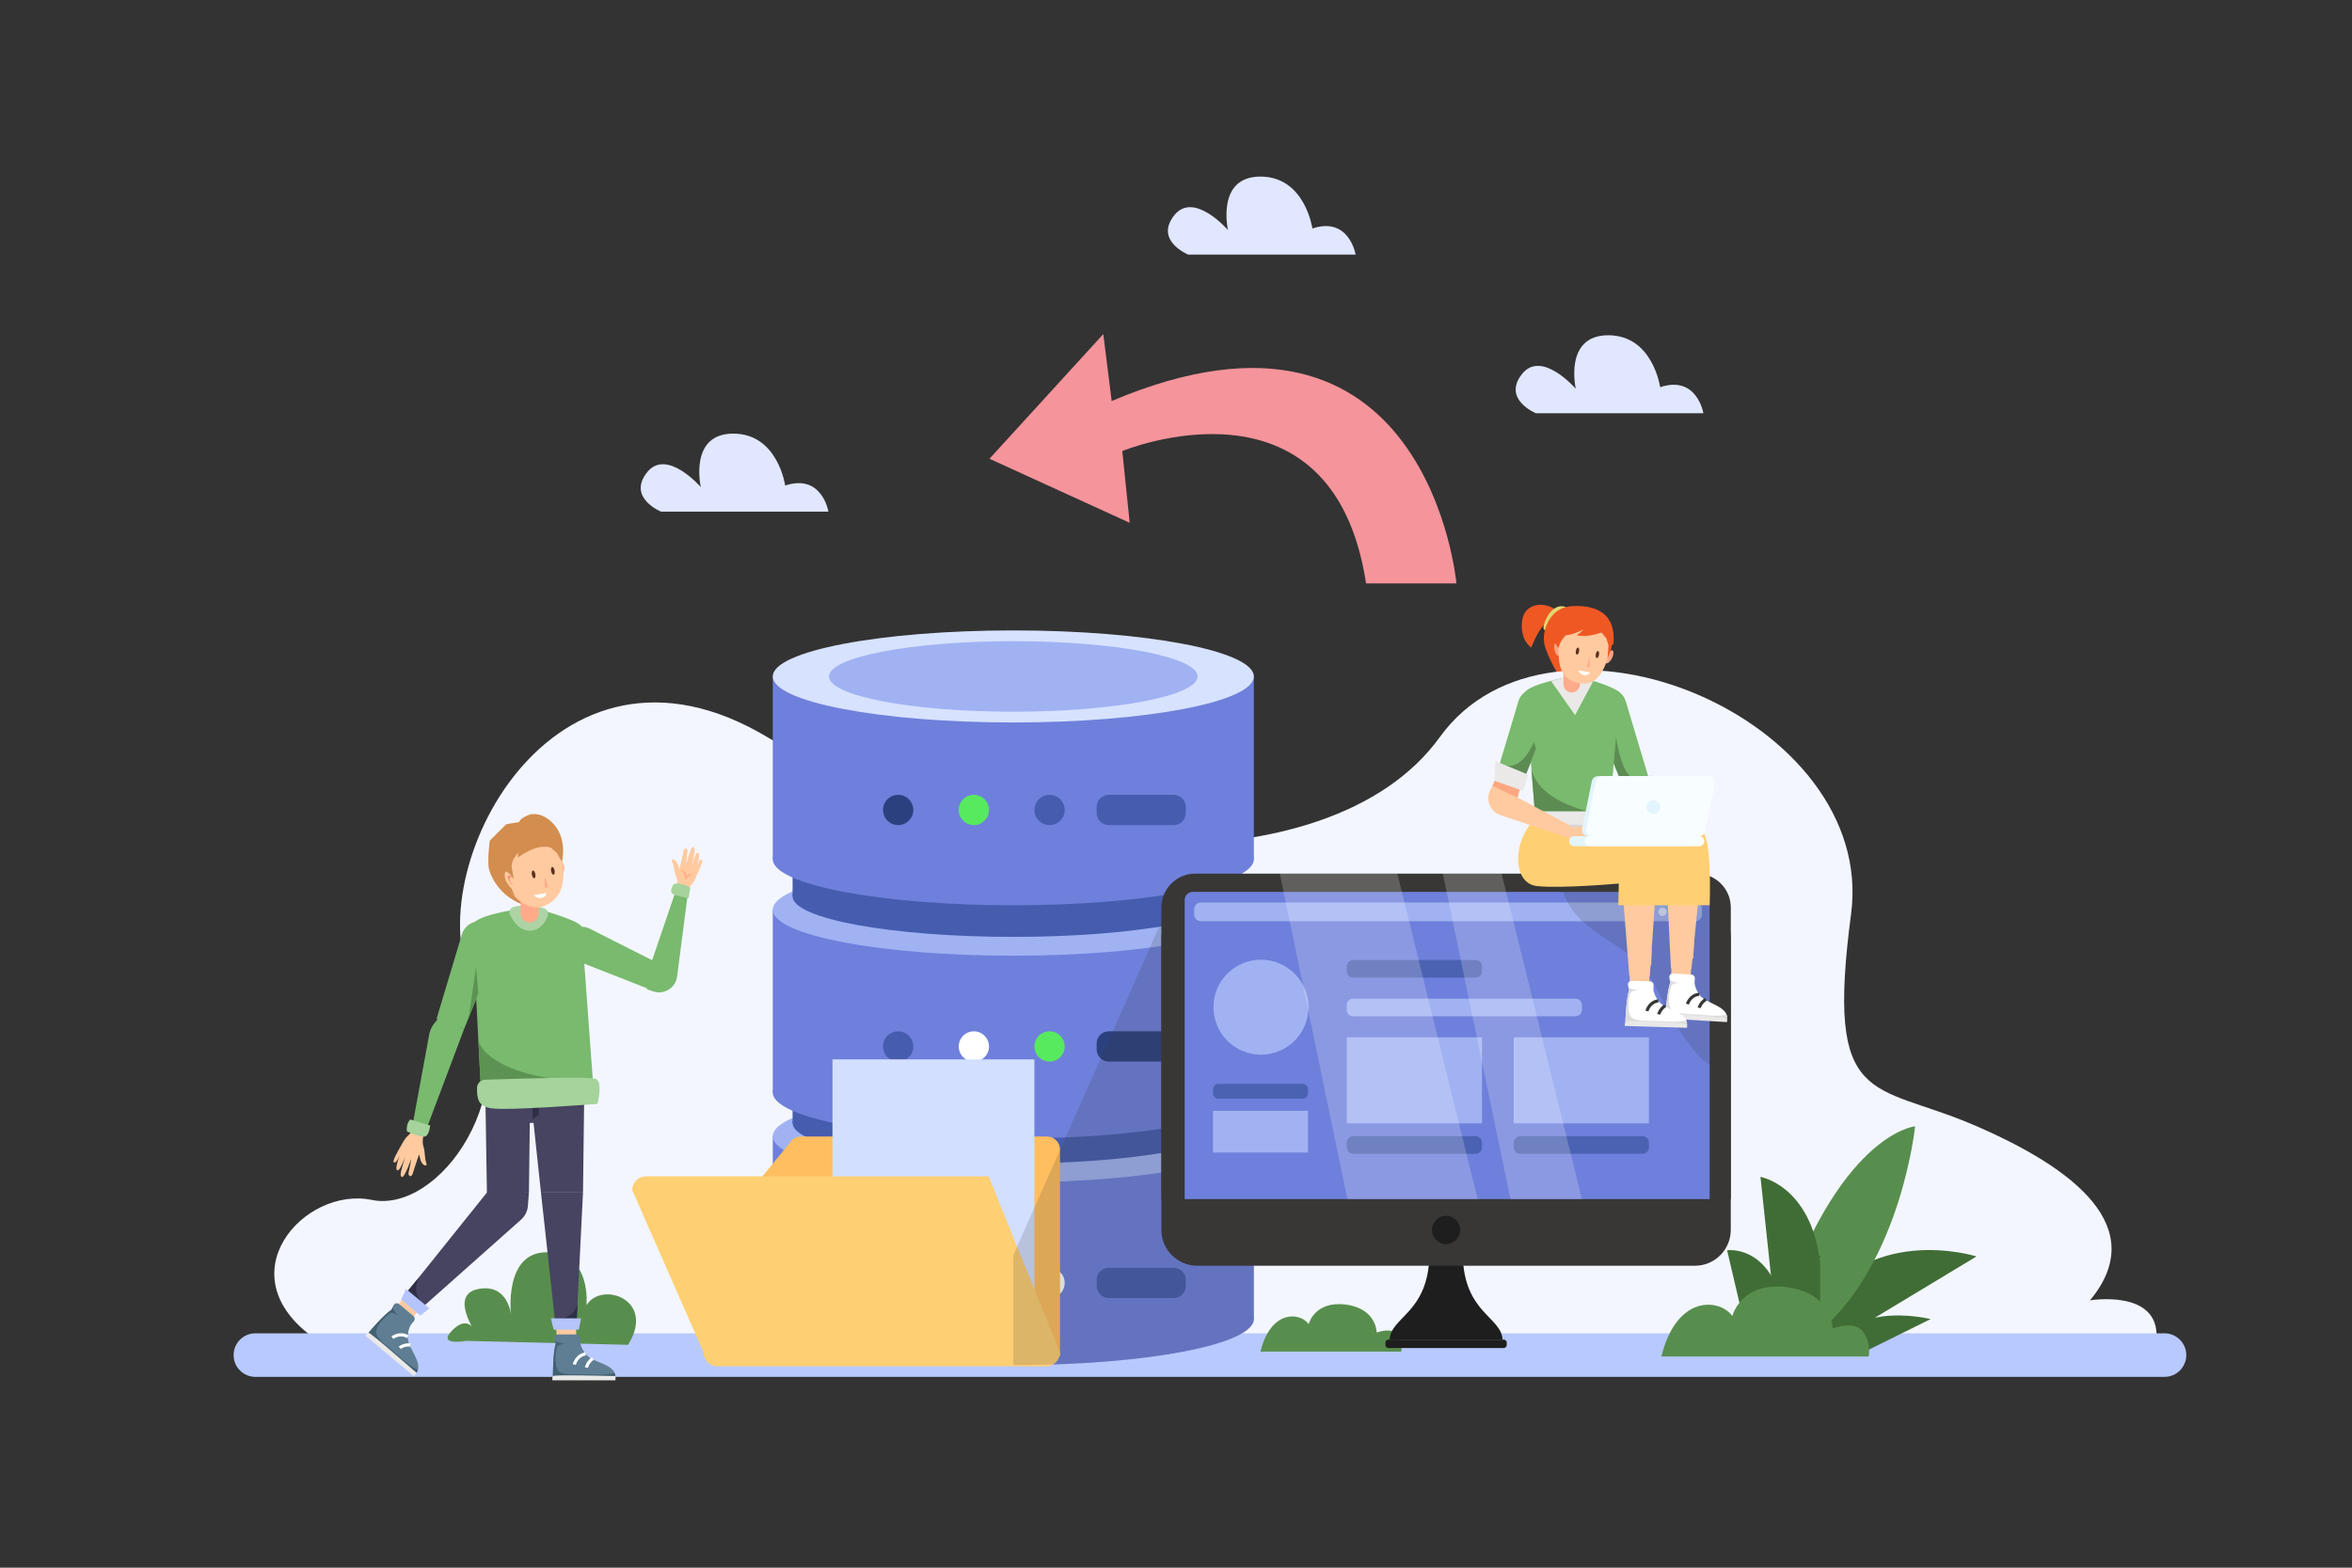 <?xml version="1.0" encoding="utf-8"?>
<!-- Generator: Adobe Illustrator 27.5.0, SVG Export Plug-In . SVG Version: 6.00 Build 0)  -->
<svg version="1.1"
	xmlns="http://www.w3.org/2000/svg"
	xmlns:xlink="http://www.w3.org/1999/xlink" x="0px" y="0px" viewBox="0 0 750 500" style="enable-background:new 0 0 750 500;" xml:space="preserve">
	<rect x="0" y="0" width="750" height="500" fill="#333333" stroke="none"/>
	<g id="OBJECTS">
		<path id="XMLID_2651_" style="fill:#F05823;" d="M496.618,194.878c-3.602-3.135-10.673-2.91-11.279,3.371s2.991,8.277,2.991,8.277
		s1.634-4.697,3.971-7.219C494.637,196.786,496.618,194.878,496.618,194.878z"/>
		<path id="XMLID_2650_" style="fill:#E2D771;" d="M499.339,193.629c-3.441-1.345-6.134,2.436-7.039,5.678
		c-0.905,3.242,3.331,1.261,3.331,1.261L499.339,193.629z"/>
		<path id="XMLID_2649_" style="fill:#F05823;" d="M514.473,205.436c1.055-10.632-6.758-12.613-13.567-12.073
		c-6.809,0.54-9.33,7.937-8.43,12.073c0.9,4.135,5.129,10.971,5.129,10.971l8.306-5.704L514.473,205.436z"/>
		<path id="XMLID_2646_" style="fill:#F3F6FF;" d="M100.411,426.94c-28.929-20.384-3.315-48.678,18.11-44.241
		c21.425,4.437,49.405-33.891,32.04-68.976s25.378-120.17,94.492-78.406c69.115,41.764,178.357,49.257,214.054-0.204
		s139.383-5.792,131.161,56.385c-8.222,62.177,6.775,53.459,39.066,67.287c32.291,13.828,56.398,32.782,37.113,55.949
		c0,0,22.179-3.702,21.214,12.205H100.411z"/>
		<path id="XMLID_2641_" style="fill:#B8C9FF;" d="M690.213,439.141H81.437c-3.836,0-6.945-3.109-6.945-6.945v0
		c0-3.836,3.109-6.945,6.945-6.945h608.775c3.836,0,6.945,3.109,6.945,6.945v0C697.158,436.032,694.048,439.141,690.213,439.141z"/>
		<path id="XMLID_2640_" style="fill:#588E4D;" d="M200.281,428.922c9.017-14.491-8.5-20.444-13.268-12.637
		c0,0,1.7-16.656-12.429-16.895c-14.13-0.239-11.625,20.1-11.625,20.1s-0.784-10.198-10.411-8.38
		c-9.628,1.817-0.443,14.616-0.443,14.616s-2.171-7.002-7.682-1.634c-5.511,5.368,4.226,3.572,4.226,3.572L200.281,428.922z"/>
		<g id="XMLID_2708_">
			<g id="XMLID_2642_">
				<path id="XMLID_2645_" style="fill:#406D35;" d="M576.333,421.198c17.733-32.05,53.926-20.467,53.926-20.467l-39.714,23.962
				h-10.333L576.333,421.198z"/>
				<path id="XMLID_2644_" style="fill:#588E4D;" d="M566.358,422.181c19.396-60.741,44.332-62.961,44.332-62.961
				s-4.433,43.246-30.479,65.473L566.358,422.181z"/>
				<path id="XMLID_2643_" style="fill:#406D35;" d="M580.419,402.7c-2.977-24.635-19.048-27.339-19.048-27.339l4.987,46.821
				l14.061-0.983v-21.115"/>
			</g>
			<path id="XMLID_2639_" style="fill:#406D35;" d="M568.441,415.94c-4.788-19.157-17.706-17.169-17.706-17.169l5.146,21.936h15.013
			L568.441,415.94z"/>
			<path id="XMLID_2638_" style="fill:#406D35;" d="M589.595,423.756c9.743-7.1,26.039-3.048,26.039-3.048l-20.952,10.364
			l-10.864-3.823L589.595,423.756z"/>
		</g>
		<path id="XMLID_2637_" style="fill:#588E4D;" d="M529.779,432.636c4.854-19.842,18.64-18.494,22.632-12.889
		c0,0,2.662-11,17.301-9.197c14.64,1.803,14.64,13.154,14.64,13.154s7.098-2.759,9.76,1.064c2.662,3.823,1.774,7.868,1.774,7.868
		H529.779z"/>
		<path id="XMLID_2636_" style="fill:#588E4D;" d="M401.945,431.071c3.296-13.472,12.656-12.557,15.366-8.751
		c0,0,1.807-7.469,11.747-6.245c9.94,1.224,9.94,8.931,9.94,8.931s4.819-1.873,6.627,0.723c1.807,2.595,1.205,5.342,1.205,5.342
		H401.945z"/>
		<g id="XMLID_2071_">
			<g id="XMLID_2087_">
				<g id="XMLID_2104_">
					<rect id="XMLID_2106_" x="246.419" y="362.411" style="fill:#6E80DB;" width="153.404" height="58.296"/>
					<ellipse id="XMLID_2105_" style="fill:#6E80DB;" cx="323.121" cy="420.707" rx="76.702" ry="14.68"/>
				</g>
				<ellipse id="XMLID_2103_" style="fill:#A0B2F2;" cx="323.121" cy="362.411" rx="76.702" ry="14.68"/>
				<g id="XMLID_2100_">
					<rect id="XMLID_2102_" x="252.734" y="306.788" style="fill:#465DAF;" width="140.774" height="51.362"/>
					<ellipse id="XMLID_2101_" style="fill:#465DAF;" cx="323.121" cy="358.149" rx="70.387" ry="12.934"/>
				</g>
				<g id="XMLID_2097_">
					<rect id="XMLID_2099_" x="246.419" y="290.14" style="fill:#6E80DB;" width="153.404" height="58.296"/>
					<ellipse id="XMLID_2098_" style="fill:#6E80DB;" cx="323.121" cy="348.436" rx="76.702" ry="14.68"/>
				</g>
				<ellipse id="XMLID_2096_" style="fill:#A0B2F2;" cx="323.121" cy="290.14" rx="76.702" ry="14.68"/>
				<g id="XMLID_2093_">
					<rect id="XMLID_2095_" x="252.734" y="234.516" style="fill:#465DAF;" width="140.774" height="51.362"/>
					<ellipse id="XMLID_2094_" style="fill:#465DAF;" cx="323.121" cy="285.878" rx="70.387" ry="12.934"/>
				</g>
				<g id="XMLID_2090_">
					<rect id="XMLID_2092_" x="246.419" y="215.747" style="fill:#6E80DB;" width="153.404" height="58.296"/>
					<ellipse id="XMLID_2091_" style="fill:#6E80DB;" cx="323.121" cy="274.043" rx="76.702" ry="14.68"/>
				</g>
				<ellipse id="XMLID_2089_" style="fill:#D7E2FF;" cx="323.121" cy="215.747" rx="76.702" ry="14.68"/>
				<ellipse id="XMLID_2088_" style="fill:#A0B2F2;" cx="323.121" cy="215.747" rx="58.761" ry="11.246"/>
			</g>
			<g id="XMLID_2082_">
				<path id="XMLID_2086_" style="fill:#2B417F;" d="M291.233,258.332c0,2.666-2.161,4.827-4.827,4.827
				c-2.666,0-4.827-2.161-4.827-4.827c0-2.666,2.161-4.827,4.827-4.827C289.072,253.505,291.233,255.666,291.233,258.332z"/>
				<path id="XMLID_2085_" style="fill:#57EA5F;" d="M315.37,258.332c0,2.666-2.161,4.827-4.827,4.827s-4.828-2.161-4.828-4.827
				c0-2.666,2.161-4.827,4.828-4.827S315.37,255.666,315.37,258.332z"/>
				<circle id="XMLID_2084_" style="fill:#465DAF;" cx="334.68" cy="258.332" r="4.827"/>
				<path id="XMLID_2083_" style="fill:#465DAF;" d="M374.247,263.16h-20.669c-2.143,0-3.879-1.737-3.879-3.879v-1.896
				c0-2.143,1.737-3.879,3.879-3.879h20.669c2.143,0,3.879,1.737,3.879,3.879v1.896C378.127,261.423,376.39,263.16,374.247,263.16z" />
			</g>
			<g id="XMLID_2077_">
				<path id="XMLID_2081_" style="fill:#465DAF;" d="M291.233,333.756c0,2.666-2.161,4.827-4.827,4.827
				c-2.666,0-4.827-2.161-4.827-4.827c0-2.666,2.161-4.827,4.827-4.827C289.072,328.929,291.233,331.09,291.233,333.756z"/>
				<path id="XMLID_2080_" style="fill:#FFFFFF;" d="M315.37,333.756c0,2.666-2.161,4.827-4.827,4.827s-4.828-2.161-4.828-4.827
				c0-2.666,2.161-4.827,4.828-4.827S315.37,331.09,315.37,333.756z"/>
				<circle id="XMLID_2079_" style="fill:#57EA5F;" cx="334.68" cy="333.756" r="4.827"/>
				<path id="XMLID_2078_" style="fill:#2B417F;" d="M374.247,338.584h-20.669c-2.143,0-3.879-1.737-3.879-3.879v-1.896
				c0-2.143,1.737-3.88,3.879-3.88h20.669c2.143,0,3.879,1.737,3.879,3.88v1.896C378.127,336.847,376.39,338.584,374.247,338.584z" />
			</g>
			<g id="XMLID_2072_">
				<path id="XMLID_2076_" style="fill:#2B417F;" d="M291.233,409.18c0,2.666-2.161,4.828-4.827,4.828
				c-2.666,0-4.827-2.161-4.827-4.828c0-2.666,2.161-4.827,4.827-4.827C289.072,404.353,291.233,406.514,291.233,409.18z"/>
				<path id="XMLID_2075_" style="fill:#465DAF;" d="M315.37,409.18c0,2.666-2.161,4.828-4.827,4.828s-4.828-2.161-4.828-4.828
				c0-2.666,2.161-4.827,4.828-4.827S315.37,406.514,315.37,409.18z"/>
				<path id="XMLID_2074_" style="fill:#FFFFFF;" d="M339.507,409.18c0,2.666-2.161,4.828-4.827,4.828s-4.827-2.161-4.827-4.828
				c0-2.666,2.161-4.827,4.827-4.827S339.507,406.514,339.507,409.18z"/>
				<path id="XMLID_2073_" style="fill:#465DAF;" d="M374.247,414.008h-20.669c-2.143,0-3.879-1.737-3.879-3.88v-1.896
				c0-2.143,1.737-3.88,3.879-3.88h20.669c2.143,0,3.879,1.737,3.879,3.88v1.896C378.127,412.271,376.39,414.008,374.247,414.008z" />
			</g>
		</g>
		<g id="XMLID_2066_">
			<path id="XMLID_2070_" style="fill:#FFBE5F;" d="M333.875,362.488h-78.507c-0.97,0-1.91,0.341-2.654,0.963l-9.598,11.739
			l94.898,57.446v-66.009C338.014,364.341,336.161,362.488,333.875,362.488z"/>
			<polygon id="XMLID_2069_" style="fill:#D2DFFF;" points="329.85,421.991 329.85,337.883 265.46,337.883 265.46,422.562 		"/>
			<g id="XMLID_2067_">
				<path id="XMLID_2068_" style="fill:#FFCF73;" d="M333.63,435.77H228.754c-2.421,0-4.384-1.963-4.384-4.384l-22.768-51.812
				c0-2.421,1.963-4.384,4.384-4.384h109.26l22.768,56.195C338.014,433.807,336.051,435.77,333.63,435.77z"/>
			</g>
		</g>
		<path id="XMLID_2065_" style="opacity:0.17;fill:#383736;" d="M393.511,354.27v2.31c4.05,1.78,6.31,3.76,6.31,5.83v58.3
		c0,8.1-34.34,14.68-76.7,14.68v-35.08l49.51-111.49l27.19,12.79v46.83C399.821,350.51,397.561,352.48,393.511,354.27z"/>
		<g id="XMLID_2041_">
			<g id="XMLID_2044_">
				<g id="XMLID_2060_">
					<path id="XMLID_2064_" style="fill:#1E1E1E;" d="M479.138,427.249h-36.026c0.388-7.309,12.319-8.462,12.701-26.937l5.312,0.884
					l5.312-0.884C466.82,418.787,478.75,419.94,479.138,427.249z"/>
					<path id="XMLID_2063_" style="fill:#383736;" d="M540.465,403.701h-158.68c-6.319,0-11.442-5.123-11.442-11.442v-93.139
					c0-6.319,5.123-11.442,11.442-11.442h158.68c6.319,0,11.442,5.123,11.442,11.442v93.139
					C551.907,398.578,546.784,403.701,540.465,403.701z"/>
					<path id="XMLID_2062_" style="fill:#383736;" d="M541.106,278.637H381.145c-5.966,0-10.802,4.836-10.802,10.802v93.004h181.564
					v-93.004C551.907,283.473,547.071,278.637,541.106,278.637z"/>
					<path id="XMLID_2061_" style="fill:#1E1E1E;" d="M465.64,392.283c0,2.493-2.021,4.515-4.514,4.515
					c-2.493,0-4.514-2.021-4.514-4.515c0-2.493,2.021-4.514,4.514-4.514C463.619,387.769,465.64,389.79,465.64,392.283z"/>
				</g>
				<path id="XMLID_2059_" style="fill:#6E80DB;" d="M545.162,382.443H377.769v-95.41c0-1.424,1.154-2.577,2.577-2.577h162.239
				c1.424,0,2.577,1.154,2.577,2.577V382.443z"/>
				<path id="XMLID_2058_" style="fill:#1E1E1E;" d="M479.494,429.945h-36.738c-0.538,0-0.974-0.436-0.974-0.974v-0.749
				c0-0.538,0.436-0.974,0.974-0.974h36.738c0.538,0,0.974,0.436,0.974,0.974v0.749
				C480.468,429.509,480.032,429.945,479.494,429.945z"/>
				<path id="XMLID_2057_" style="fill:#A0B2F2;" d="M540.557,293.826H382.969c-1.196,0-2.166-0.97-2.166-2.166v-1.665
				c0-1.196,0.97-2.166,2.166-2.166h157.588c1.196,0,2.166,0.97,2.166,2.166v1.665C542.722,292.856,541.753,293.826,540.557,293.826
				z"/>
				<path id="XMLID_2056_" style="fill:#D7E2FF;" d="M527.3,290.828c0,0.724-0.587,1.311-1.311,1.311s-1.311-0.587-1.311-1.311
				c0-0.724,0.587-1.311,1.311-1.311S527.3,290.103,527.3,290.828z"/>
				<path id="XMLID_2055_" style="fill:#D7E2FF;" d="M531.451,290.828c0,0.724-0.587,1.311-1.312,1.311s-1.311-0.587-1.311-1.311
				c0-0.724,0.587-1.311,1.311-1.311S531.451,290.103,531.451,290.828z"/>
				<path id="XMLID_2054_" style="fill:#D7E2FF;" d="M535.602,290.828c0,0.724-0.587,1.311-1.312,1.311s-1.311-0.587-1.311-1.311
				c0-0.724,0.587-1.311,1.311-1.311S535.602,290.103,535.602,290.828z"/>

				<ellipse id="XMLID_2053_" transform="matrix(0.924 -0.383 0.383 0.924 -92.37 178.277)" style="fill:#A0B2F2;" cx="401.945" cy="321.325" rx="15.144" ry="15.144"/>
				<path id="XMLID_2052_" style="fill:#4B62B2;" d="M415.381,350.418h-26.871c-0.943,0-1.708-0.765-1.708-1.708v-1.313
				c0-0.943,0.765-1.708,1.708-1.708h26.871c0.943,0,1.708,0.765,1.708,1.708v1.313
				C417.089,349.654,416.324,350.418,415.381,350.418z"/>
				<rect id="XMLID_2051_" x="386.801" y="354.272" style="fill:#A0B2F2;" width="30.288" height="13.312"/>
				<path id="XMLID_2050_" style="fill:#4B62B2;" d="M470.542,311.805h-39.051c-1.122,0-2.031-0.909-2.031-2.031v-1.561
				c0-1.122,0.909-2.031,2.031-2.031h39.051c1.122,0,2.031,0.909,2.031,2.031v1.561
				C472.573,310.895,471.664,311.805,470.542,311.805z"/>
				<path id="XMLID_2049_" style="fill:#A0B2F2;" d="M502.408,324.137h-70.916c-1.122,0-2.031-0.909-2.031-2.031v-1.561
				c0-1.122,0.909-2.031,2.031-2.031h70.916c1.122,0,2.031,0.909,2.031,2.031v1.561
				C504.439,323.228,503.529,324.137,502.408,324.137z"/>
				<rect id="XMLID_2048_" x="429.46" y="330.846" style="fill:#A0B2F2;" width="43.113" height="27.445"/>
				<path id="XMLID_2047_" style="fill:#4B62B2;" d="M470.542,367.995h-39.051c-1.122,0-2.031-0.909-2.031-2.031v-1.561
				c0-1.122,0.909-2.031,2.031-2.031h39.051c1.122,0,2.031,0.909,2.031,2.031v1.561
				C472.573,367.086,471.664,367.995,470.542,367.995z"/>
				<rect id="XMLID_2046_" x="482.695" y="330.846" style="fill:#A0B2F2;" width="43.113" height="27.445"/>
				<path id="XMLID_2045_" style="fill:#4B62B2;" d="M523.776,367.995h-39.051c-1.122,0-2.031-0.909-2.031-2.031v-1.561
				c0-1.122,0.909-2.031,2.031-2.031h39.051c1.122,0,2.031,0.909,2.031,2.031v1.561
				C525.807,367.086,524.898,367.995,523.776,367.995z"/>
			</g>
			<polygon id="XMLID_2043_" style="opacity:0.2;fill:#FFFFFF;" points="408.103,278.637 429.659,382.443 471.185,382.443 
			445.592,278.637 		"/>
			<polygon id="XMLID_2042_" style="opacity:0.2;fill:#FFFFFF;" points="460.095,278.637 481.652,382.443 504.432,382.443 
			478.84,278.637 		"/>
		</g>
		<path id="XMLID_2040_" style="opacity:0.17;fill:#383736;" d="M497.204,278.637c1.81,20.141,22.982,20.666,29.895,34.471
		c6.913,13.805,16.242,31.061,24.807,27.802v-52.153l-33.218-10.171L497.204,278.637z"/>
		<path id="XMLID_2039_" style="fill:#F5949B;" d="M435.606,186.073h28.819c0,0-9.073-100.868-109.941-58.173l-2.668-21.348
		l-36.291,39.76l44.707,20.428l-2.361-22.881C357.872,143.859,424.933,116.159,435.606,186.073z"/>
		<g id="XMLID_136_">
			<g id="XMLID_183_">
				<polygon id="XMLID_193_" style="fill:#FFCA9F;" points="532.881,306.531 533.009,312.527 539.159,312.901 539.224,305.745 			"/>
				<path id="XMLID_192_" style="fill:#5D74C6;" d="M509.504,278.71l32.963-0.447l0.685-7.724c0.343-3.864-2.556-7.255-6.426-7.518
				l-26.72-1.816c-4.632-0.315-8.671,3.122-9.101,7.745l-0.038,0.409C500.396,274.424,504.419,278.779,509.504,278.71z"/>
				<polygon id="XMLID_191_" style="fill:#FFCA9F;" points="530.779,266.513 532.814,308.744 539.357,309.142 542.769,275.053 			"/>
				<path id="XMLID_190_" style="fill:#FFCA9F;" d="M540.227,300.446c-1.76,5.253-5.872,5.003-5.872,5.003l5.546,0.338
				L540.227,300.446z"/>
				<g id="XMLID_184_">
					<path id="XMLID_189_" style="fill:#FFFFFF;" d="M531.116,323.475l19.619,1.195c-0.001-0.36-0.055-0.69-0.157-0.993
					c-0.005-0.006-0.005-0.006-0.005-0.006c-0.667-2.008-3.34-2.999-6.352-4.521c-3.472-1.755-3.867-5.604-3.867-5.604l0.093-1.522
					c0.038-0.619-0.434-1.152-1.053-1.189l-5.898-0.359c-0.669-0.041-1.238,0.512-1.19,1.181c0.021,0.298,0.063,0.564,0.11,0.789
					c0.006,0,0.006,0,0.006,0c0.106,0.51,0.242,0.815,0.242,0.815C531.569,316.036,531.116,323.475,531.116,323.475z"/>
					<path id="XMLID_188_" style="fill:none;stroke:#383736;stroke-miterlimit:10;" d="M541.828,317.13
					c-2.924,0.253-3.751,3.116-3.751,3.116"/>
					<path id="XMLID_187_" style="fill:none;stroke:#383736;stroke-miterlimit:10;" d="M543.952,318.734
					c-1.812,1.194-2.121,2.697-2.121,2.697"/>
					<path id="XMLID_186_" style="fill:#DDDDDD;" d="M531.116,323.475l19.619,1.195c-0.001-0.36-0.055-0.69-0.157-0.993
					c-0.005-0.006-0.005-0.006-0.005-0.006s-2.498,0.551-6.929,0.081c-4.425-0.47-9.355-0.084-10.664-1.776
					c-1.309-1.692-0.683-5.965-0.029-7.498c0.339-0.78,1.533-0.947,2.636-0.931c-1.178-0.18-2.553-0.51-3.163-1.102
					c0.106,0.51,0.242,0.815,0.242,0.815C531.569,316.036,531.116,323.475,531.116,323.475z"/>
					<path id="XMLID_185_" style="fill:#EAE9E8;" d="M550.735,324.67c0.127,0.732-0.081,1.323-0.081,1.323l-19.78-1.205
					c0,0-0.071-0.807,0.241-1.313C531.429,322.969,550.735,324.67,550.735,324.67z"/>
				</g>
			</g>
			<g id="XMLID_171_">
				<polygon id="XMLID_182_" style="fill:#FFCA9F;" points="519.542,308.905 519.857,314.893 526.015,315.076 525.858,307.921 			"/>
				<path id="XMLID_181_" style="fill:#6E80DB;" d="M497.02,281.772l31.225-1.42l0.445-7.742c0.222-3.873-2.78-7.172-6.657-7.315
				l-28.395-4.004c-4.64-0.171-7.253,5.392-7.714,11.055l-0.025,0.41C484.703,280.703,491.939,281.999,497.02,281.772z"/>
				<polygon id="XMLID_180_" style="fill:#FFCA9F;" points="516.196,268.971 519.544,311.118 526.096,311.312 528.446,277.134 			"/>
				<path id="XMLID_179_" style="fill:#FFCF73;" d="M488.416,262.335c-5.962,6.912-6.072,19.479,1.799,20.285
				c7.871,0.805,25.981-0.824,25.981-0.824l-0.157,6.927h29.124c0,0,0.925-22.581-2.66-23.629
				c-3.585-1.048-32.495-3.888-32.495-3.888L488.416,262.335z"/>
				<path id="XMLID_178_" style="fill:#FFCA9F;" d="M526.695,302.593c-1.596,5.305-5.713,5.183-5.713,5.183l5.554,0.165
				L526.695,302.593z"/>
				<g id="XMLID_172_">
					<path id="XMLID_177_" style="fill:#FFFFFF;" d="M518.305,325.895l19.647,0.584c-0.012-0.36-0.077-0.688-0.188-0.988
					c-0.005-0.006-0.005-0.006-0.005-0.006c-0.729-1.986-3.431-2.894-6.489-4.321c-3.525-1.646-4.039-5.481-4.039-5.481l0.045-1.524
					c0.018-0.62-0.469-1.137-1.089-1.156l-5.906-0.176c-0.67-0.02-1.222,0.551-1.153,1.218c0.031,0.298,0.08,0.562,0.135,0.785
					c0.006,0,0.006,0,0.006,0c0.122,0.506,0.267,0.807,0.267,0.807C518.527,318.445,518.305,325.895,518.305,325.895z"/>
					<path id="XMLID_176_" style="fill:none;stroke:#383736;stroke-miterlimit:10;" d="M528.814,319.22
					c-2.915,0.344-3.652,3.231-3.652,3.231"/>
					<path id="XMLID_175_" style="fill:none;stroke:#383736;stroke-miterlimit:10;" d="M530.987,320.757
					c-1.774,1.25-2.036,2.762-2.036,2.762"/>
					<path id="XMLID_174_" style="fill:#DDDDDD;" d="M518.305,325.895l19.647,0.584c-0.012-0.36-0.077-0.688-0.188-0.988
					c-0.005-0.006-0.005-0.006-0.005-0.006s-2.479,0.629-6.923,0.297c-4.438-0.332-9.353,0.207-10.714-1.443
					c-1.361-1.651-0.868-5.941-0.263-7.493c0.315-0.79,1.503-0.994,2.605-1.013c-1.183-0.144-2.568-0.43-3.196-1.003
					c0.122,0.506,0.267,0.807,0.267,0.807C518.527,318.445,518.305,325.895,518.305,325.895z"/>
					<path id="XMLID_173_" style="fill:#EAE9E8;" d="M537.952,326.479c0.15,0.727-0.039,1.325-0.039,1.325l-19.808-0.589
					c0,0-0.096-0.805,0.201-1.32C518.602,325.379,537.952,326.479,537.952,326.479z"/>
				</g>
			</g>
			<path id="XMLID_170_" style="fill:#79BA6E;" d="M494.554,227.308l-9.676,23.967l-8.078-2.929l7.404-24.734
			c0.625-2.086,2.429-3.602,4.592-3.856h3.715L494.554,227.308z"/>
			<path id="XMLID_169_" style="fill:#EAE9E8;" d="M486.67,261.834c0,0,1.194,0.706,9.68,1.735
			c8.486,1.035,19.689-1.029,19.689-1.029c-0.531-2.542-2.738-3.816-2.738-3.816h-23.903c-1.104,0.308-2.048,1.826-2.484,2.622
			C486.76,261.637,486.67,261.834,486.67,261.834z"/>
			<path id="XMLID_168_" style="fill:#D6D5D4;" d="M486.67,261.834c0,0,1.194,0.706,9.68,1.735
			c8.486,1.035,19.689-1.029,19.689-1.029c-0.531-2.542-2.738-3.816-2.738-3.816h-1.422c2.399,3.131-2.441,4.612-7.164,4.352
			c-4.723-0.26-11.808,0.504-14.928-0.86c-1.237-0.536-2.192-0.791-2.871-0.87C486.76,261.637,486.67,261.834,486.67,261.834z"/>
			<path id="XMLID_167_" style="fill:#79BA6E;" d="M516.504,220.86c-3.524-2.832-13.327-4.993-13.327-4.993h-2.985
			c0,0-11.891,2.214-13.809,4.784l3.013,38.071l23.902,0L516.504,220.86z"/>
			<path id="XMLID_166_" style="fill:#5D8C53;" d="M488.33,245.239c2.35,10.305,17.988,13.483,17.988,13.483l-16.92,0L488.33,245.239
			z"/>
			<path id="XMLID_165_" style="fill:#FFCA9F;" d="M502.251,264.135c3.126-1.037,5.247-1.347,6.308-0.276
			c1.061,1.071,1.379,3.839,2.015,4.683c0.636,0.844-2.398,0.251-2.525-0.62c0,0-5.027,2.047-7.934-0.685
			c-2.907-2.732,0-3.379,0-3.379L502.251,264.135z"/>
			<path id="XMLID_164_" style="fill:#FFCA9F;" d="M478.422,259.96l21.694,7.278l2.135-3.103l-26.135-13.929l-0.95,1.923
			C473.654,255.187,475.188,258.875,478.422,259.96z"/>
			<polygon id="XMLID_163_" style="fill:#FCA781;" points="484.598,251.981 483.917,254.41 475.886,250.67 476.603,248.99 
			484.598,251.493 		"/>
			<path id="XMLID_162_" style="fill:#79BA6E;" d="M508.05,227.308l9.676,23.967l8.078-2.929l-7.404-24.734
			c-0.625-2.086-2.429-3.602-4.592-3.856h-3.793L508.05,227.308z"/>
			<path id="XMLID_161_" style="fill:#5D8C53;" d="M514.588,243.503l0.72-8.504c0,0,1.784,13.85,6.822,13.656
			c5.039-0.193-4.145,3.27-4.145,3.27L514.588,243.503z"/>
			<path id="XMLID_160_" style="fill:#5D8C53;" d="M480.41,244.223c5.51,0.896,8.683-7.602,8.683-7.602l0.68,2.153l-3.389,8.774
			l-5.973-2.768V244.223z"/>
			<polygon id="XMLID_159_" style="fill:#EAE9E8;" points="494.554,217.15 502.251,228.087 508.05,217.239 501.871,216.408 
			499.482,216.007 493.975,217.304 		"/>
			<path id="XMLID_158_" style="fill:#FFAB8A;" d="M498.546,213.466v4.751c0,1.46,1.183,2.643,2.643,2.643l0,0
			c1.46,0,2.643-1.183,2.643-2.643v-4.751l-2.123-0.708l-0.517-0.171l-0.517,0.171L498.546,213.466z"/>
			<path id="XMLID_157_" style="fill:#FFAB8A;" d="M512.973,208.31c1.146-1.695,1.736-0.768,1.411,0.676
			c-0.325,1.444-1.971,3.323-2.448,2.309l0.421-2.434L512.973,208.31z"/>
			<g id="XMLID_155_">
				<path id="XMLID_156_" style="fill:#FFAB8A;" d="M497.21,205.772c-0.51-1.982-1.377-1.307-1.556,0.163
				c-0.179,1.47,0.74,3.792,1.53,2.997l0.421-2.434L497.21,205.772z"/>
			</g>
			<path id="XMLID_154_" style="fill:#F99273;" d="M497.039,206.135c-0.342-0.894-0.843-0.835-0.89-0.353
			c-0.047,0.482-0.017,1.893,0.457,2.296c0,0-0.476-1.739-0.134-2.058C496.812,205.7,497.039,206.135,497.039,206.135z"/>
			<path id="XMLID_153_" style="fill:#FFCA9F;" d="M497.086,206.063c-0.295,5.249,0.141,10.87,6.693,11.872
			c5.583,0.854,7.739-4.069,9.228-9.111c2.115-7.501-4.345-9.893-6.346-10.442c-0.106-0.028-0.197-0.05-0.276-0.071l-0.033-0.006
			c-0.079-0.007-0.175-0.017-0.284-0.026C503.995,198.123,497.612,198.286,497.086,206.063z"/>
			<g id="XMLID_150_">
				<path id="XMLID_152_" style="fill:#5C301D;" d="M508.86,208.669c-0.108,0.624,0.033,1.169,0.315,1.217
				c0.282,0.049,0.597-0.417,0.705-1.041c0.108-0.624-0.033-1.169-0.314-1.217C509.283,207.579,508.968,208.045,508.86,208.669z"/>
				<path id="XMLID_151_" style="fill:#5C301D;" d="M502.512,207.57c-0.108,0.624,0.033,1.168,0.315,1.217
				c0.282,0.049,0.597-0.417,0.705-1.041c0.108-0.624-0.033-1.169-0.315-1.217C502.936,206.48,502.62,206.946,502.512,207.57z"/>
			</g>
			<path id="XMLID_149_" style="fill:#FFAB8A;" d="M505.911,212.673l0.525,0.162c0.233,0.072,0.471-0.098,0.478-0.342l0.083-2.984
			L505.911,212.673z"/>
			<path id="XMLID_148_" style="fill:#FFFFFF;" d="M507.024,214.457l-3.705-0.66c0,0,0.338,1.318,1.834,1.518
			C506.649,215.515,507.024,214.457,507.024,214.457z"/>
			<path id="XMLID_147_" style="fill:#F05823;" d="M513.649,207.328l-1.043,2.739l0.292-4.336l-0.641-2.046l-1.543-1.952
			c0,0-4.826,1.802-8.012,0.811c0,0,0.994-0.341,2.251-1.808c0,0-2.942,1.629-5.701,1.914c0,0-2.204,2.293-2.143,3.985
			c0,0-1.828-1.251-1.447-3.503c0.38-2.252,2.738-5.58,3.073-5.888c0.334-0.308,4.532-1.413,5.112-1.313
			c0.58,0.1,5.484,2.194,5.484,2.194s3.435,2.206,3.896,2.505c0.461,0.299,0.923,2.797,1.044,3.111
			C514.392,204.055,513.649,207.328,513.649,207.328z"/>
			<polygon id="XMLID_146_" style="fill:#FFCA9F;" points="526.808,253.09 527.848,257.081 526.116,263.431 520.197,262.188 
			521.076,256.975 519.114,253.581 		"/>
			<polygon id="XMLID_145_" style="fill:#EAE9E8;" points="526.941,247.046 527.848,252.712 518.556,256.095 516.411,250.568 		"/>
			<polygon id="XMLID_144_" style="fill:#EAE9E8;" points="487.28,247.046 476.801,242.74 476.603,248.99 485.677,252.258 		"/>
			<path id="XMLID_143_" style="fill:#F99273;" d="M513.117,208.728c0.623-0.727,1.075-0.503,0.957-0.033
			c-0.118,0.47-0.62,1.789-1.202,2.009c0,0,1.032-1.478,0.818-1.893C513.476,208.395,513.117,208.728,513.117,208.728z"/>
			<g id="XMLID_137_">
				<path id="XMLID_142_" style="fill:#E3F5FC;" d="M540.54,266.698h-34.054c-1.266,0-2.214-1.16-1.962-2.401l3.074-15.146
				c0.189-0.933,1.01-1.604,1.962-1.604h34.055c1.266,0,2.214,1.16,1.962,2.401l-3.074,15.146
				C542.313,266.027,541.492,266.698,540.54,266.698z"/>
				<path id="XMLID_141_" style="fill:#F8FDFF;" d="M541.831,266.698h-34.055c-1.266,0-2.214-1.16-1.962-2.401l3.074-15.146
				c0.189-0.933,1.01-1.604,1.962-1.604h34.054c1.266,0,2.214,1.16,1.962,2.401l-3.074,15.146
				C543.604,266.027,542.783,266.698,541.831,266.698z"/>
				<path id="XMLID_140_" style="fill:#E3F5FC;" d="M536.913,269.896H501.97c-0.883,0-1.599-0.716-1.599-1.599l0,0
				c0-0.883,0.716-1.599,1.599-1.599h34.943c0.883,0,1.599,0.716,1.599,1.599l0,0C538.512,269.18,537.796,269.896,536.913,269.896z" />
				<path id="XMLID_139_" style="fill:#F8FDFF;" d="M541.869,269.896h-34.943c-0.883,0-1.599-0.716-1.599-1.599l0,0
				c0-0.883,0.716-1.599,1.599-1.599h34.943c0.883,0,1.599,0.716,1.599,1.599l0,0C543.468,269.18,542.752,269.896,541.869,269.896z" />
				<path id="XMLID_138_" style="fill:#E3F5FC;" d="M529.389,257.407c0,1.199-0.971,2.17-2.17,2.17c-1.199,0-2.17-0.971-2.17-2.17
				c0-1.198,0.971-2.17,2.17-2.17C528.418,255.237,529.389,256.209,529.389,257.407z"/>
			</g>
		</g>
		<g id="XMLID_77_">
			<g id="XMLID_86_">
				<polygon id="XMLID_135_" style="fill:#FFCA9F;" points="177.089,420.676 177.588,426.728 183.827,426.728 183.453,419.491 			"/>
				<g id="XMLID_133_">
					<path id="XMLID_134_" style="fill:#FFCA9F;" d="M135.215,361.391c0,0-0.796,2.505-0.181,4.291
					c0.615,1.786,0.215,3.431,1.033,5.739c-0.335,0.872-1.769-0.209-2.103-1.917c-0.334-1.708-0.341-1.273-0.341-1.273
					s-1.48,4.221-1.949,5.909c-0.468,1.688-1.716,0.966-1.361-0.313c0.373-1.342,0.82-4.28,0.82-4.28s-2.087,6.085-2.929,5.851
					c-0.962-0.267-0.226-2.181,0.987-6.491c0,0-1.634,4.745-2.52,4.349c-1.032-0.461,1.237-5.912,1.237-5.912
					s-1.237,3.743-2.258,3.407c-0.761-0.251,1.15-3.417,2.759-6.302c1.609-2.885,2.416-2.157,2.869-4.151L135.215,361.391z"/>
				</g>
				<path id="XMLID_132_" style="fill:#79BA6E;" d="M139.874,324.691l-1.352,1.654c-0.798,0.977-1.351,2.13-1.613,3.363l-5.631,30.59
				l3.994,1.673l12.726-33.796L139.874,324.691z"/>
				<path id="XMLID_131_" style="fill:#79BA6E;" d="M158.535,302.076l-10.536,26.099l-8.796-3.19l8.062-26.933
				c0.68-2.272,2.646-3.923,5.001-4.2h4.046L158.535,302.076z"/>

				<rect id="XMLID_130_" x="159.294" y="336.284" transform="matrix(-1 -1.224647e-16 1.224647e-16 -1 338.108 694.425)" style="fill:#464461;" width="19.521" height="21.857"/>
				<polygon id="XMLID_129_" style="fill:#464461;" points="167.932,337.579 172.501,380.358 185.905,380.358 186.441,337.579 			"/>
				<polygon id="XMLID_128_" style="fill:#2F2F47;" points="171.814,343.963 171.814,355.469 169.841,357.044 169.841,343.52 			"/>
				<polygon id="XMLID_127_" style="fill:#464461;" points="154.583,337.579 155.261,380.358 168.665,380.358 169.2,337.579 			"/>
				<path id="XMLID_126_" style="fill:#79BA6E;" d="M187.969,296.158l21.948,11.078l-1.235,8.909l-26.955-10.585
				c-2.069-0.813-3.456-2.778-3.53-5l1.146-3.01l4.257-1.619C185.023,295.389,186.609,295.472,187.969,296.158z"/>
				<path id="XMLID_125_" style="fill:#79BA6E;" d="M185.452,295.446c-1.866-2.427-15.076-5.804-15.076-5.804h-2.969
				c0,0-14.066,1.645-16.777,5.066l2.758,53.608l35.901-0.426L185.452,295.446z"/>
				<path id="XMLID_124_" style="fill:#5D9352;" d="M152.548,331.965c0.019,0.053,0.038,0.106,0.058,0.158
				c2.906,7.672,17.17,11.159,22.873,11.682c5.743,0.527-5.519,2.33-5.519,2.33h-16.683"/>
				<path id="XMLID_123_" style="fill:#ADD3A5;" d="M174.693,291.986c-1.949,5.952-8.6,7.12-12.072-0.254
				c-0.499-1.06,0.109-2.298,1.257-2.534c2.074-0.427,5.565-0.74,9.664,0.528C174.486,290.017,175.001,291.047,174.693,291.986z"/>
				<polygon id="XMLID_122_" style="fill:#464461;" points="172.501,380.358 177.158,422.916 183.795,422.916 185.905,380.358 			"/>
				<polygon id="XMLID_121_" style="fill:#FFCA9F;" points="130.016,411.804 126.521,416.769 131.311,420.767 135.661,414.971 			"/>
				<path id="XMLID_120_" style="fill:#464461;" d="M156.481,378.837l-27.847,34.731l5.095,4.253l32.428-28.824
				c1.263-1.123,2.043-2.692,2.174-4.377l0.333-4.261L156.481,378.837z"/>
				<path id="XMLID_119_" style="fill:#D38D4F;" d="M176.072,265.151l-1.258,0.233c0,0-2.364-2.359-4.583-3.147
				c-2.219-0.787-8.938,0.699-8.87,0.686s-5.2,5.201-5.2,5.201s-0.843,6.795-0.22,9.126c0.147,0.551,0.348,1.116,0.582,1.679
				c1.611,3.874,4.661,6.971,8.413,8.848c1.119,0.559,2.826,1.026,2.841,0.823c0.04-0.561,4.74-16.236,4.74-16.236l6.914,4.182
				L176.072,265.151z"/>
				<path id="XMLID_118_" style="fill:#FFAB8A;" d="M166.014,286.184v5.174c0,1.589,1.288,2.878,2.878,2.878l0,0
				c1.589,0,2.878-1.288,2.878-2.878v-5.174l-2.312-0.771l-0.563-0.186l-0.563,0.186L166.014,286.184z"/>
				<path id="XMLID_117_" style="fill:#FFAB8A;" d="M178.208,276.222c0.529-2.165,1.482-1.441,1.697,0.157
				c0.215,1.598-0.756,4.138-1.626,3.283l-0.491-2.645L178.208,276.222z"/>
				<path id="XMLID_116_" style="fill:#FFCA9F;" d="M160.754,280.584c2.04,5.355,7.04,9.593,11.745,8.72
				c0.104-0.019,0.218-0.021,0.325-0.04c0.107-0.034,0.209-0.073,0.31-0.116c6.072-2.398,7.028-7.488,6.35-13.178
				c-1.115-8.419-9.053-7.871-11.425-7.511c-0.125,0.02-0.232,0.039-0.325,0.055l-0.037,0.009c-0.087,0.029-0.194,0.062-0.314,0.103
				C165.111,269.409,157.827,272.611,160.754,280.584z"/>
				<g id="XMLID_113_">
					<path id="XMLID_115_" style="fill:#5C301D;" d="M175.738,277.848c0.126,0.678,0.476,1.181,0.782,1.124
					c0.306-0.057,0.452-0.652,0.326-1.33c-0.126-0.678-0.476-1.181-0.782-1.124C175.758,276.575,175.612,277.17,175.738,277.848z"/>
					<path id="XMLID_114_" style="fill:#5C301D;" d="M169.598,278.987c0.126,0.678,0.476,1.181,0.782,1.124
					c0.306-0.057,0.452-0.652,0.326-1.33c-0.126-0.678-0.476-1.181-0.782-1.124C169.619,277.714,169.472,278.309,169.598,278.987z" />
				</g>
				<path id="XMLID_112_" style="fill:#FFAB8A;" d="M173.727,283.148l0.598-0.033c0.266-0.015,0.444-0.279,0.358-0.53l-1.044-3.079
				L173.727,283.148z"/>
				<path id="XMLID_111_" style="fill:#FFFFFF;" d="M174.27,284.784l-4.033,0.727c0,0,0.844,1.217,2.447,0.856
				C174.288,286.006,174.27,284.784,174.27,284.784z"/>
				<path id="XMLID_110_" style="fill:#D38D4F;" d="M161.208,277.054l1.416,1.596l-0.778,1.815l2.444,5.627
				c0,0-5.536-6.026-5.662-6.701c-0.125-0.676-0.53-5.818-0.53-5.818l3.183-0.59l0.71,2.251L161.208,277.054z"/>
				<g id="XMLID_108_">
					<path id="XMLID_109_" style="fill:#FFCA9F;" d="M163.261,278.989c-1.661-2.395-2.712-0.99-2.224,1.061
					c0.488,2.051,2.864,4.698,3.526,3.246l-0.642-3.459L163.261,278.989z"/>
				</g>
				<polygon id="XMLID_107_" style="fill:#5D9352;" points="152.525,316.796 151.806,308.407 149.447,324.585 			"/>
				<path id="XMLID_106_" style="fill:#2F2F47;" d="M133.575,407.454c-2.354,5.092,0.848,7.765,0.848,7.765l-4.32-3.605
				L133.575,407.454z"/>
				<path id="XMLID_105_" style="fill:#2F2F47;" d="M184.204,415.056c-0.216,4.356-4.629,5.418-4.629,5.418h4.361L184.204,415.056z" />
				<polygon id="XMLID_104_" style="fill:#B4C4FC;" points="185.302,420.474 175.658,420.474 176.559,424.092 184.581,424.092 			"/>
				<polygon id="XMLID_103_" style="fill:#B4C4FC;" points="136.905,417.29 129.501,411.111 127.875,414.466 134.033,419.606 			"/>
				<g id="XMLID_97_">
					<path id="XMLID_102_" style="fill:#5F7E93;" d="M176.31,438.893h19.903c-0.023-0.364-0.099-0.694-0.22-0.994
					c-0.006-0.006-0.006-0.006-0.006-0.006c-0.798-1.988-3.56-2.826-6.698-4.178c-3.618-1.56-4.253-5.426-4.253-5.426v-1.544
					c0-0.628-0.509-1.137-1.137-1.137h-5.983c-0.679,0-1.22,0.594-1.13,1.267c0.04,0.3,0.098,0.566,0.16,0.79
					c0.006,0,0.006,0,0.006,0c0.139,0.509,0.295,0.809,0.295,0.809C176.31,431.346,176.31,438.893,176.31,438.893z"/>
					<path id="XMLID_101_" style="fill:none;stroke:#FFFFFF;stroke-miterlimit:10;" d="M186.745,431.821
					c-2.94,0.436-3.599,3.38-3.599,3.38"/>
					<path id="XMLID_100_" style="fill:none;stroke:#FFFFFF;stroke-miterlimit:10;" d="M188.991,433.311
					c-1.758,1.318-1.978,2.857-1.978,2.857"/>
					<path id="XMLID_99_" style="fill:#426070;" d="M176.31,438.893h19.903c-0.023-0.364-0.099-0.694-0.22-0.994
					c-0.006-0.006-0.006-0.006-0.006-0.006s-2.491,0.711-6.998,0.509c-4.502-0.202-9.46,0.491-10.888-1.138
					c-1.427-1.63-1.058-5.987-0.491-7.576c0.295-0.809,1.491-1.052,2.607-1.104c-1.202-0.11-2.612-0.358-3.265-0.919
					c0.139,0.509,0.295,0.809,0.295,0.809C176.31,431.346,176.31,438.893,176.31,438.893z"/>
					<path id="XMLID_98_" style="fill:#EAE9E8;" d="M196.213,438.893c0.173,0.731,0,1.342,0,1.342h-20.066
					c0,0-0.122-0.811,0.163-1.342C176.594,438.362,196.213,438.893,196.213,438.893z"/>
				</g>
				<g id="XMLID_91_">
					<path id="XMLID_96_" style="fill:#5F7E93;" d="M117.505,425.091l15.28,12.753c0.215-0.294,0.369-0.595,0.468-0.904
					c-0.001-0.008-0.001-0.008-0.001-0.008c0.661-2.037-0.922-4.451-2.465-7.5c-1.777-3.516,0.212-6.891,0.212-6.891l0.99-1.186
					c0.402-0.482,0.338-1.199-0.144-1.602l-4.593-3.834c-0.521-0.435-1.317-0.326-1.68,0.249c-0.162,0.256-0.287,0.498-0.383,0.709
					c0.005,0.004,0.005,0.004,0.005,0.004c-0.219,0.479-0.292,0.81-0.292,0.81C122.342,419.296,117.505,425.091,117.505,425.091z"/>
					<path id="XMLID_95_" style="fill:none;stroke:#FFFFFF;stroke-miterlimit:10;" d="M130.049,426.348
					c-2.536-1.549-4.929,0.289-4.929,0.289"/>
					<path id="XMLID_94_" style="fill:none;stroke:#FFFFFF;stroke-miterlimit:10;" d="M130.818,428.931
					c-2.194-0.114-3.349,0.926-3.349,0.926"/>
					<path id="XMLID_93_" style="fill:#426070;" d="M117.505,425.091l15.28,12.753c0.215-0.294,0.369-0.595,0.468-0.904
					c-0.001-0.008-0.001-0.008-0.001-0.008s-2.368-1.05-5.699-4.094c-3.327-3.04-7.578-5.685-7.629-7.851
					c-0.052-2.166,3.024-5.274,4.478-6.131c0.745-0.432,1.819,0.148,2.708,0.823c-0.853-0.855-1.776-1.949-1.918-2.798
					c-0.219,0.479-0.292,0.81-0.292,0.81C122.342,419.296,117.505,425.091,117.505,425.091z"/>
					<path id="XMLID_92_" style="fill:#EAE9E8;" d="M132.786,437.844c-0.336,0.672-0.86,1.03-0.86,1.03l-15.406-12.858
					c0,0,0.427-0.701,0.985-0.926C118.064,424.865,132.786,437.844,132.786,437.844z"/>
				</g>
				<path id="XMLID_90_" style="fill:#F99273;" d="M163.402,279.894c-0.758-1.101-1.376-0.649-1.535-0.269
				c-0.159,0.38,0.973,2.627,1.883,2.876c0,0-1.395-1.293-1.231-2.322c0.164-1.029,0.846-0.116,0.846-0.116L163.402,279.894z"/>
				<path id="XMLID_89_" style="fill:#D38D4F;" d="M179.208,274.899c1.193-6.156-0.721-10.777-4.146-13.459
				c-3.425-2.682-6.287-1.598-6.287-1.598s-3.097,1.127-3.202,2.391c-0.106,1.264-0.398,1.383-0.398,1.383s-6.501,4.471-6.544,6.588
				c-0.044,2.117,10.308-0.992,10.308-0.992l5.34-0.101l3.337,2.985L179.208,274.899z"/>
				<path id="XMLID_88_" style="fill:#D38D4F;" d="M177.155,271.029c-2.8-1.798-6.052-0.742-7.998,0.117
				c-1.946,0.859-3.985,2.325-3.985,2.325s-0.34-1.512,0.688-2.116c0,0-3.077,2.672-2.663,5.394
				c0.414,2.722,0.697,3.757,0.697,3.757s-1.243-2.171-2.741-2.618c-1.498-0.447-2.297-2.066-2.017-2.753
				c0.281-0.687,2.165-5.432,2.165-5.432s3.373-1.849,4.102-2.075c0.729-0.226,5.432-0.826,6.491-0.706
				c1.059,0.121,3.526,1.023,3.526,1.023l1.906,1.414L177.155,271.029z"/>
				<path id="XMLID_87_" style="fill:#A5D39B;" d="M152.105,347.027c-0.001-1.437,1.142-2.612,2.578-2.658
				c10.416-0.334,32.94-1.062,35.217-0.304c2.489,0.829,0.622,8.006,0.622,8.006s-29.156,2.297-34.045,1.382
				C152.484,352.707,152.108,350.553,152.105,347.027z"/>
			</g>
			<g id="XMLID_80_">
				<g id="XMLID_83_">
					<path id="XMLID_85_" style="fill:#FFCA9F;" d="M215.807,283.519c0,0,0.511-2.358-0.206-3.936
					c-0.716-1.579-0.494-3.116-1.44-5.154c0.231-0.826,1.634,0.038,2.087,1.569c0.453,1.532,0.421,1.133,0.421,1.133
					s0.987-3.984,1.269-5.566c0.282-1.582,1.484-1.031,1.27,0.168c-0.224,1.258-0.379,3.981-0.379,3.981s1.381-5.739,2.17-5.599
					c0.902,0.161,0.395,1.973-0.34,6.016c0,0,1.082-4.477,1.926-4.191c0.983,0.332-0.618,5.508-0.618,5.508s0.807-3.527,1.768-3.308
					c0.717,0.163-0.755,3.221-1.975,5.996s-2.021,2.179-2.262,4.041L215.807,283.519z"/>
					<path id="XMLID_84_" style="fill:#FFB185;" d="M216.976,277.506c1.572,0.841,1.609,3.33,1.609,3.33s1.239-1.98,2.465-1.923
					c0,0-1.264-0.546-2.047,0.476C219.004,279.389,218.909,277.412,216.976,277.506z"/>
				</g>
				<g id="XMLID_81_">
					<path id="XMLID_82_" style="fill:#79BA6E;" d="M206.286,315.505l1.96,0.679c3.427,1.187,7.092-1.018,7.649-4.601l3.672-28.364
					l-3.28-1.428l-8.467,24.852L206.286,315.505z"/>
				</g>
			</g>
			<path id="XMLID_79_" style="fill:#A5D39B;" d="M130.772,357.044l6.413,1.925c0,0-0.337,3.077-1.602,3.499
			s-5.816-1.602-5.816-1.602S129.376,358.625,130.772,357.044z"/>
			<path id="XMLID_78_" style="fill:#A5D39B;" d="M215.414,281.791c2.97,0,4.721,1.357,4.721,1.357l-0.568,3.286
			c0,0-4.887-0.769-5.405-1.651C213.643,283.902,214.541,281.791,215.414,281.791z"/>
		</g>
		<path id="XMLID_3_" style="fill:#E1E7FF;" d="M508.05,131.801h35.13c0,0-2.056-12.224-13.791-8.312c0,0-2.317-16.561-16.561-16.561
		c-14.244,0-10.353,17.05-10.353,17.05s-10.962-12.649-17.206-4.613c-6.244,8.036,4.503,12.437,4.503,12.437H508.05z"/>
		<path id="XMLID_2_" style="fill:#E1E7FF;" d="M229.039,163.173h35.13c0,0-2.056-12.224-13.791-8.312
		c0,0-2.317-16.561-16.561-16.561c-14.244,0-10.353,17.05-10.353,17.05s-10.962-12.649-17.206-4.613
		c-6.244,8.036,4.503,12.437,4.503,12.437H229.039z"/>
		<path id="XMLID_1_" style="fill:#E1E7FF;" d="M397.15,81.191h35.13c0,0-2.056-12.224-13.791-8.312c0,0-2.317-16.561-16.561-16.561
		c-14.244,0-10.353,17.05-10.353,17.05s-10.962-12.649-17.206-4.613c-6.244,8.036,4.503,12.437,4.503,12.437H397.15z"/>
	</g>
</svg>
